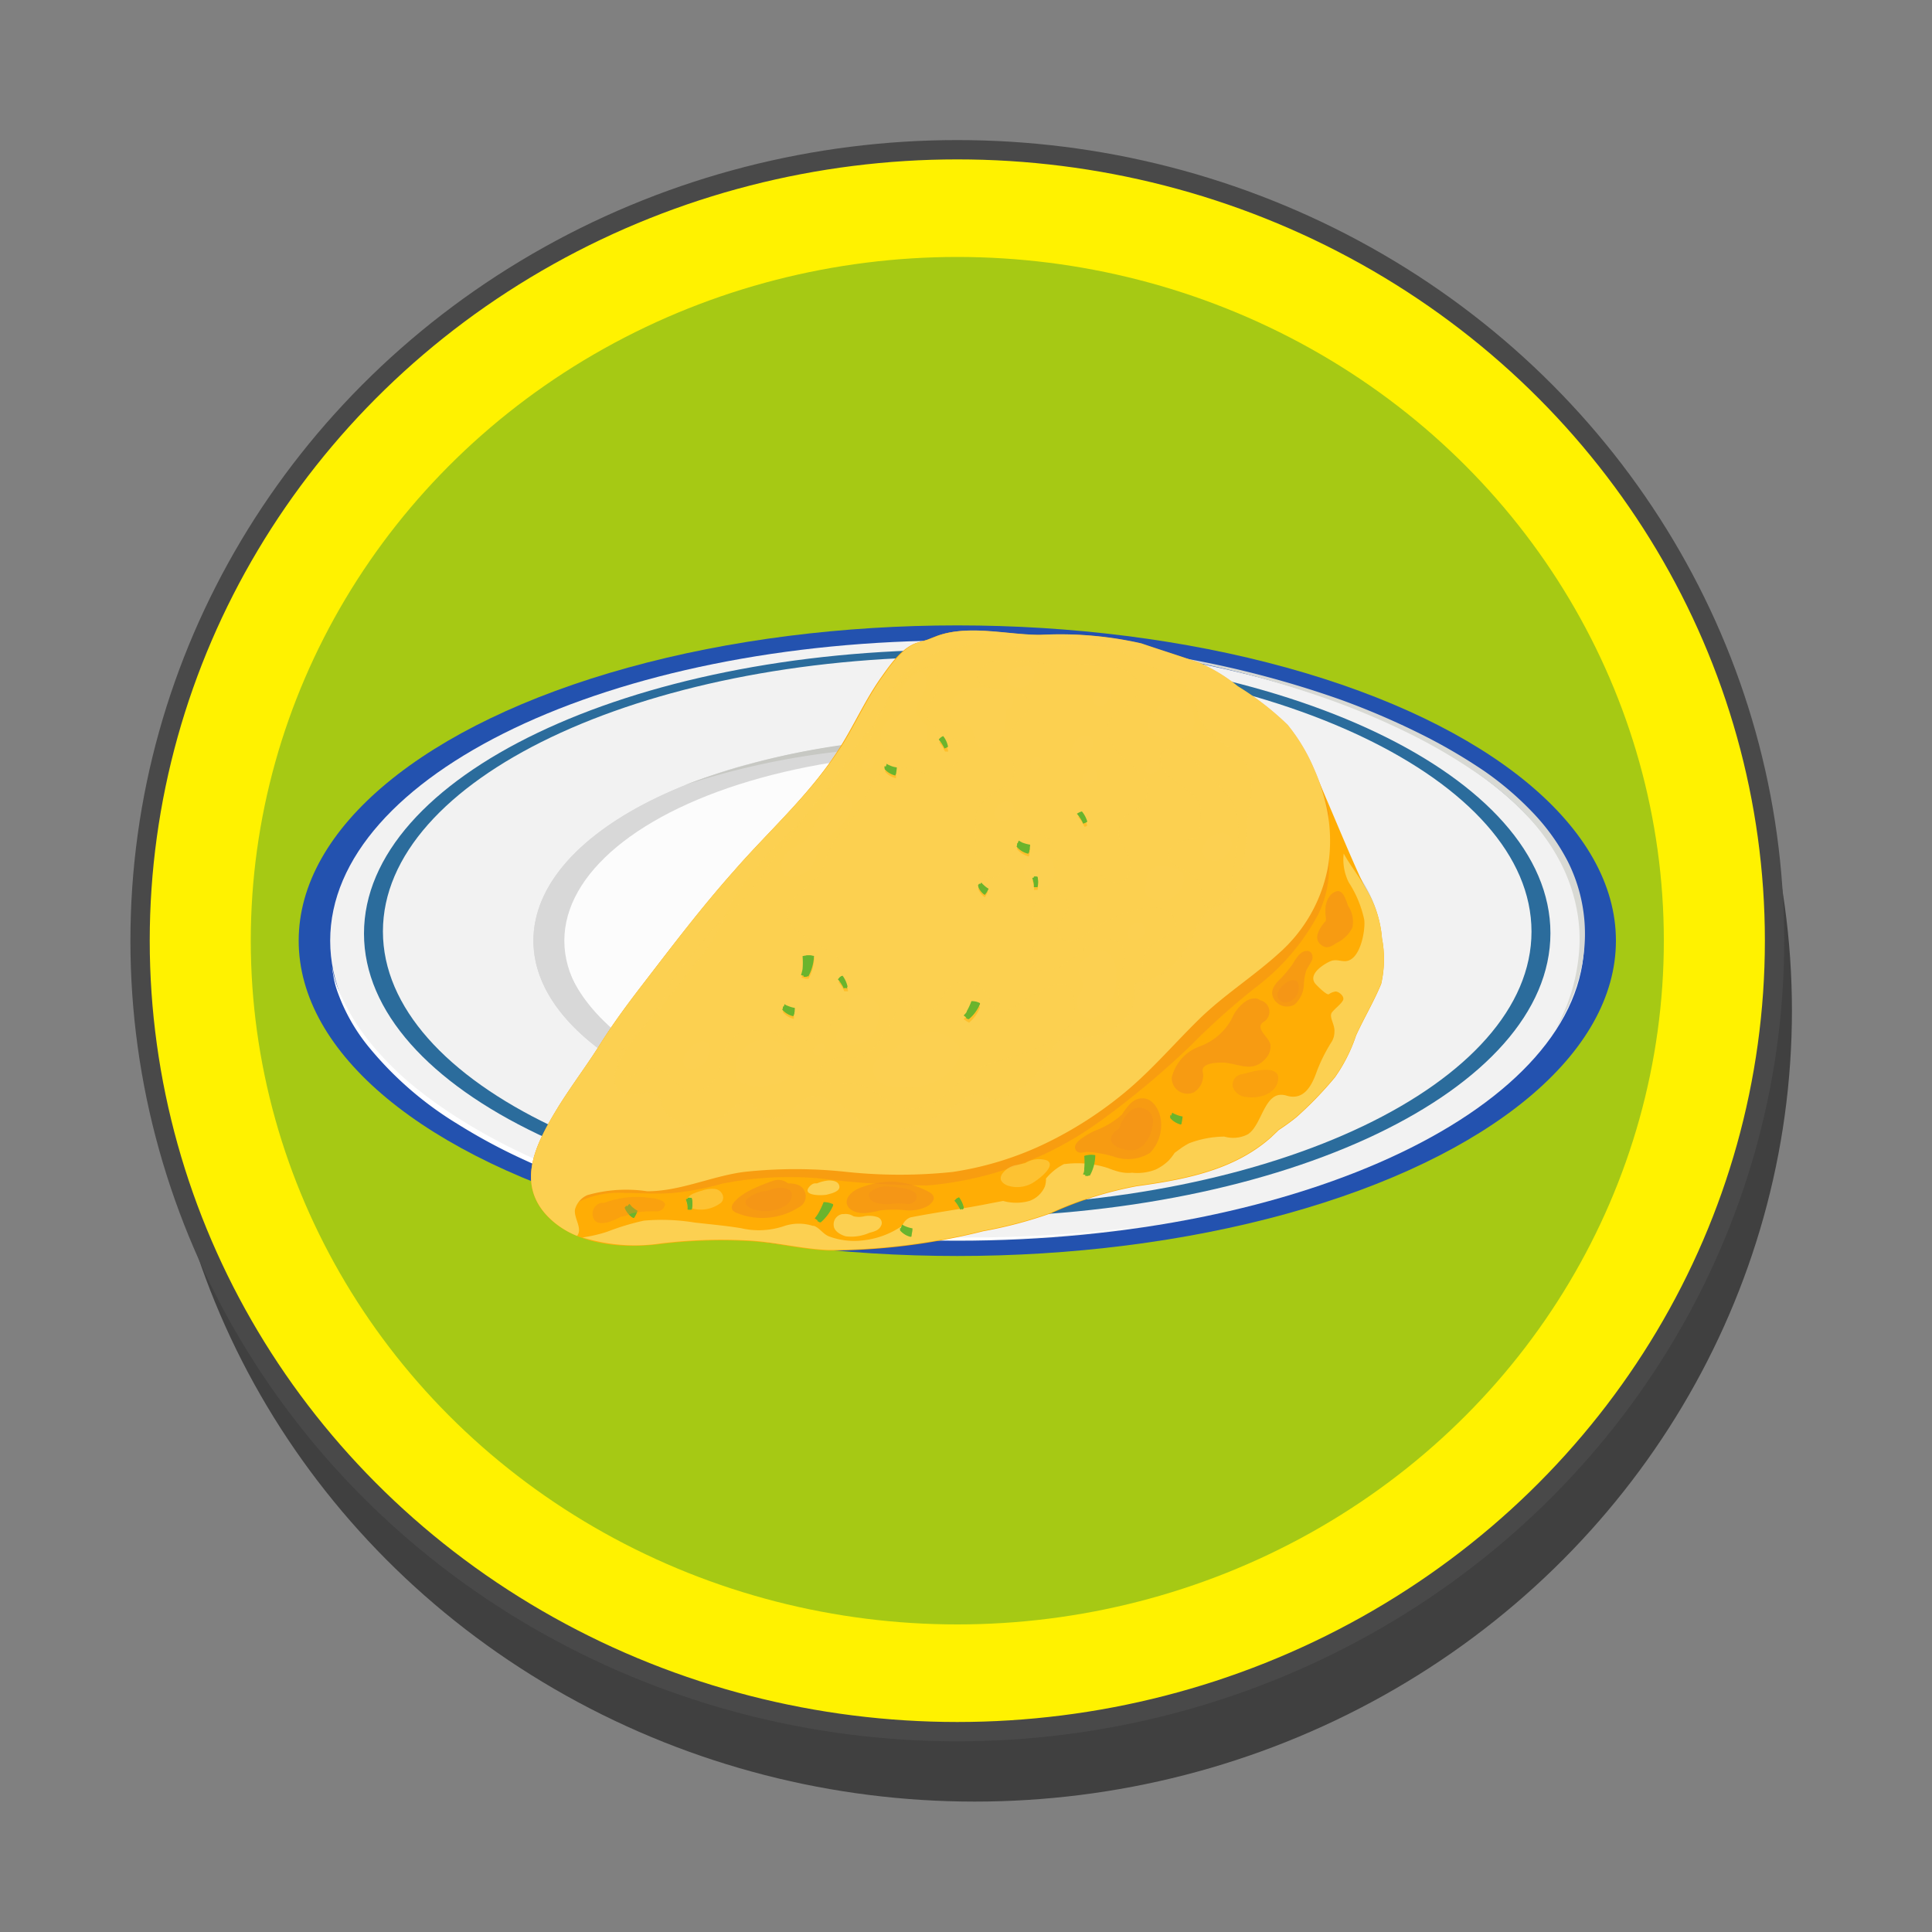 <svg xmlns="http://www.w3.org/2000/svg" viewBox="0 0 100 100"><rect x="0" y="0" width="100" height="100" fill="#808080" stroke="none"/><defs><style>.cls-1{isolation:isolate;}.cls-14,.cls-2,.cls-24{opacity:0.5;}.cls-3{fill:#fff200;stroke:#494949;stroke-miterlimit:10;}.cls-4{fill:#a6c914;}.cls-5{fill:#2352af;}.cls-6{fill:#f2f2f2;}.cls-7{fill:#d8d8d8;}.cls-8{fill:#fcfcfc;}.cls-9{fill:#c7c8c3;}.cls-10{fill:#d8d9d4;}.cls-11{fill:#fff;}.cls-12{fill:#2b6c9c;}.cls-13,.cls-25{fill:#ffad05;}.cls-14,.cls-17,.cls-21{fill:#f28f1c;}.cls-14,.cls-20,.cls-21,.cls-22,.cls-24,.cls-25{mix-blend-mode:multiply;}.cls-15,.cls-16,.cls-18,.cls-22{fill:#fcd051;}.cls-16{mix-blend-mode:screen;}.cls-17,.cls-18,.cls-22,.cls-23{opacity:0.6;}.cls-19,.cls-20{fill:#6ab42d;}.cls-21{opacity:0.4;}</style></defs><g class="cls-1"><g id="Layer_1" data-name="Layer 1"><ellipse class="cls-2" cx="50.45" cy="52.31" rx="42.3" ry="40.94"/><ellipse class="cls-3" cx="49.55" cy="48.69" rx="42.3" ry="40.94"/><ellipse class="cls-4" cx="49.55" cy="48.69" rx="36.57" ry="35.39"/><ellipse class="cls-5" cx="49.55" cy="48.69" rx="34.09" ry="16.32"/><path class="cls-6" d="M82,48.69c0,8.58-14.54,15.53-32.46,15.53S17.09,57.27,17.09,48.69,31.62,33.15,49.55,33.15,82,40.1,82,48.69Z"/><path class="cls-7" d="M71.48,48.69c0,5.79-9.82,10.49-21.93,10.49s-21.94-4.7-21.94-10.49,9.82-10.5,21.94-10.5S71.48,42.89,71.48,48.69Z"/><ellipse class="cls-8" cx="49.55" cy="48.69" rx="20.34" ry="9.73"/><path class="cls-7" d="M29.05,48.26c0-3.62,3.81-6.8,9.62-8.69-6.61,1.81-11.06,5.21-11.06,9.12,0,5.79,9.82,10.49,21.94,10.49a40.43,40.43,0,0,0,12.31-1.81A41.55,41.55,0,0,1,51,58.75C38.87,58.75,29.05,54.05,29.05,48.26Z"/><path class="cls-9" d="M71.48,48.69A5.38,5.38,0,0,0,71,46.57c-2-4.78-10.89-8.38-21.48-8.38a38.53,38.53,0,0,0-14.12,2.46,40,40,0,0,1,12.76-2c12.11,0,21.93,4.7,21.93,10.5,0,3.23-3,6.11-7.82,8C67.86,55.32,71.48,52.21,71.48,48.69Z"/><path class="cls-10" d="M52.5,33.16h.66c.42,0,1,0,1.82.1a60.83,60.83,0,0,1,6.35.82,51.73,51.73,0,0,1,8.13,2.16,39.67,39.67,0,0,1,3.93,1.68,28.39,28.39,0,0,1,3.45,2,16.28,16.28,0,0,1,2.63,2.28,10.89,10.89,0,0,1,1.68,2.39,8.36,8.36,0,0,1,.52,6.2,10.39,10.39,0,0,1-.52,1.35,7.33,7.33,0,0,1-.46.85l-.18.3.16-.3c.1-.2.24-.49.39-.86A9.78,9.78,0,0,0,81.75,49a8.07,8.07,0,0,0-.17-2.09,8.92,8.92,0,0,0-.82-2.29,10.57,10.57,0,0,0-1.68-2.35,16,16,0,0,0-2.62-2.24,28,28,0,0,0-3.39-2,39.7,39.7,0,0,0-3.86-1.67c-1.34-.49-2.7-.92-4-1.28s-2.67-.67-3.93-.91A59.42,59.42,0,0,0,55,33.32C53.41,33.18,52.5,33.16,52.5,33.16Z"/><path class="cls-11" d="M17.19,50.06a5.41,5.41,0,0,0,.34,1.18,11.16,11.16,0,0,0,1.86,3,16.94,16.94,0,0,0,1.9,1.88A24.08,24.08,0,0,0,24,58.05a30.39,30.39,0,0,0,3.48,1.85,38,38,0,0,0,4.16,1.62,44.78,44.78,0,0,0,4.67,1.26c1.61.34,3.27.61,4.91.8s3.25.32,4.79.4,3,.09,4.36.07c2.71,0,4.95-.18,6.51-.32l1.79-.19.63-.08-.62.09c-.41.06-1,.14-1.78.22s-1.73.17-2.82.25-2.34.14-3.7.16a69.31,69.31,0,0,1-9.26-.41c-1.66-.19-3.34-.46-5-.8a45.36,45.36,0,0,1-4.76-1.27,38.5,38.5,0,0,1-4.19-1.65,29.9,29.9,0,0,1-3.5-1.88,18.06,18.06,0,0,1-4.51-3.89,9.59,9.59,0,0,1-1.71-3,4.55,4.55,0,0,1-.21-.87A1.77,1.77,0,0,1,17.19,50.06Z"/><path class="cls-12" d="M49.55,33.63c-17,0-30.71,6.58-30.71,14.69S32.59,63,49.55,63s30.7-6.58,30.7-14.7S66.5,33.63,49.55,33.63Zm0,28.81c-16.42,0-29.73-6.37-29.73-14.23S33.13,34,49.55,34s29.72,6.37,29.72,14.22S66,62.44,49.55,62.44Z"/><path class="cls-13" d="M71.53,48.56A5.81,5.81,0,0,0,70.7,46c-.56-1-2.25-5.24-2.75-6.23a9.47,9.47,0,0,0-1.35-2.24,14.77,14.77,0,0,0-2.58-2,8.5,8.5,0,0,0-2-1.22c-1-.35-2-.66-3-1a19,19,0,0,0-5.22-.44c-1.69,0-3.69-.54-5.32.05l-.51.2-.54.16c-.8.27-1.43,1.23-1.88,1.86-.74,1.06-1.28,2.24-1.95,3.34C42.07,41,39.85,42.94,38,45.07,36.28,47,34.77,49,33.23,51c-.77,1-1.51,2-2.2,3.1s-1.54,2.21-2.23,3.35c-1.06,1.76-2.11,3.8-.44,5.52,1.44,1.49,3.88,1.67,5.84,1.42a25.87,25.87,0,0,1,4.4-.16c1.44.06,2.85.44,4.29.5a33.14,33.14,0,0,0,8-1,22.5,22.5,0,0,0,3.54-.94,19,19,0,0,1,4.41-1.39c2.46-.34,5-.81,6.93-2.51l.42-.4a11,11,0,0,0,.91-.66,19,19,0,0,0,2-2.07,8.28,8.28,0,0,0,1.09-2.16c.41-.9.92-1.75,1.3-2.67A5.72,5.72,0,0,0,71.53,48.56Z"/><path class="cls-14" d="M28.78,63l0,0a4.77,4.77,0,0,1,3.59-1.25c.81,0,1.62.06,2.43,0a13.77,13.77,0,0,0,2.56-.48A17.87,17.87,0,0,1,42.49,61a46.17,46.17,0,0,0,5.5.36,17.77,17.77,0,0,0,9.12-3.45,44.44,44.44,0,0,0,4.52-3.79,36.16,36.16,0,0,1,3.35-3,11.61,11.61,0,0,0,3.24-3.77,5.67,5.67,0,0,0,.57-2.75,20.83,20.83,0,0,1,0-2.5A13.31,13.31,0,0,0,68,39.76a9.47,9.47,0,0,0-1.35-2.24,14.77,14.77,0,0,0-2.58-2,8.5,8.5,0,0,0-2-1.22c-1-.35-2-.66-3-1a19,19,0,0,0-5.22-.44c-1.69,0-3.69-.54-5.32.05l-.51.2-.54.16c-.8.27-1.43,1.23-1.88,1.86-.74,1.06-1.28,2.24-1.95,3.34C42.07,41,39.85,42.94,38,45.07,36.28,47,34.77,49,33.23,51c-.77,1-1.51,2-2.2,3.1s-1.54,2.21-2.23,3.35c-1.06,1.76-2.11,3.8-.44,5.52a3.31,3.31,0,0,0,.27.26A.57.57,0,0,1,28.78,63Z"/><path class="cls-15" d="M71.53,48.56A5.81,5.81,0,0,0,70.7,46c-.35-.64-.81-1.2-1.15-1.82a2.65,2.65,0,0,0,.26,1.49,5.76,5.76,0,0,1,.8,1.92c.08.48-.18,2.16-1,2.16-.26,0-.47-.11-.74,0s-1.25.67-.76,1.2c0,0,.55.58.67.51a.81.81,0,0,1,.35-.14c.17,0,.47.25.39.44s-.38.4-.57.63.15.63.12,1a1,1,0,0,1-.13.51,8.68,8.68,0,0,0-.77,1.52c-.25.72-.65,1.57-1.58,1.29-1.15-.35-1.23,1.5-2,2a1.65,1.65,0,0,1-1.22.12,5.27,5.27,0,0,0-1.81.34,3.78,3.78,0,0,0-.43.26l-.33.24a3,3,0,0,1-.31.4,2.52,2.52,0,0,1-.66.46,2.58,2.58,0,0,1-1.23.17h0a2,2,0,0,1-.72-.06,4.72,4.72,0,0,1-.53-.18,5.12,5.12,0,0,0-2.22-.21l-.05,0a2.89,2.89,0,0,0-.94.75h0a1.22,1.22,0,0,1-.06.42,1.36,1.36,0,0,1-.8.74,2.5,2.5,0,0,1-1.36,0l-.63.12c-1.38.28-2.78.46-4.16.73a.71.71,0,0,0-.39.35.53.53,0,0,1-.12.14,4.37,4.37,0,0,1-1.86.69A3.76,3.76,0,0,1,42.92,64c-.32-.12-.49-.44-.79-.55l-.06,0a2.39,2.39,0,0,0-1.45,0,4.07,4.07,0,0,1-2.27.12c-.79-.13-1.6-.2-2.39-.29a10.54,10.54,0,0,0-2.63-.1,12.81,12.81,0,0,0-1.89.57,7.31,7.31,0,0,1-1.29.3,9.16,9.16,0,0,0,4.05.31,25.87,25.87,0,0,1,4.4-.16c1.44.06,2.85.44,4.29.5a33.14,33.14,0,0,0,8-1,22.5,22.5,0,0,0,3.54-.94,19,19,0,0,1,4.41-1.39c2.46-.34,5-.81,6.93-2.51l.42-.4a11,11,0,0,0,.91-.66,19,19,0,0,0,2-2.07,8.28,8.28,0,0,0,1.09-2.16c.41-.9.92-1.75,1.3-2.67A5.72,5.72,0,0,0,71.53,48.56Z"/><path class="cls-15" d="M29.76,62.61a1.12,1.12,0,0,1,.64-.75,7.34,7.34,0,0,1,3.1-.2c1.71,0,3.33-.78,5-1a24.44,24.44,0,0,1,5.34,0,26.32,26.32,0,0,0,5.47,0,16.78,16.78,0,0,0,4.81-1.48,20.2,20.2,0,0,0,4.14-2.67c1.38-1.15,2.53-2.51,3.81-3.76s2.82-2.22,4.15-3.43a7.89,7.89,0,0,0,2.5-4.37,8.25,8.25,0,0,0-.14-3.5A10.36,10.36,0,0,0,68,39.76a9.47,9.47,0,0,0-1.35-2.24,14.77,14.77,0,0,0-2.58-2,8.5,8.5,0,0,0-2-1.22c-1-.35-2-.66-3-1a19,19,0,0,0-5.22-.44c-1.69,0-3.69-.54-5.32.05l-.51.2-.54.16c-.8.27-1.43,1.23-1.88,1.86-.74,1.06-1.28,2.24-1.95,3.34C42.07,41,39.85,42.94,38,45.07,36.28,47,34.77,49,33.23,51c-.77,1-1.51,2-2.2,3.1s-1.54,2.21-2.23,3.35c-1.06,1.76-2.11,3.8-.44,5.52a4.41,4.41,0,0,0,1.51,1C30.17,63.59,29.7,63.07,29.76,62.61Z"/><path class="cls-16" d="M69.42,54.1c-.26-.09-.54.35-.63.51a1.15,1.15,0,0,0-.12.25,1.17,1.17,0,0,0-.12.31c0,.17-.06.62.25.52s.42-.39.53-.62a3.22,3.22,0,0,0,.19-.6C69.56,54.34,69.59,54.16,69.42,54.1Z"/><path class="cls-16" d="M67.35,57.16c-.37-.63-1.35-.31-1.61.28a4.37,4.37,0,0,1-.82,1.35c-.8.66-1.84.19-2.75.47-.48.14-1.25.44-1.45,1-.45,1.2,2.59-.17,2.8-.25a5.93,5.93,0,0,0,2.08-1.21,3.08,3.08,0,0,1,1.15-.91,1.19,1.19,0,0,0,.58-.5A.19.19,0,0,0,67.35,57.16Z"/><path class="cls-16" d="M57,60.64a1.76,1.76,0,0,0-2.23.14c-.38.38-1.21,1.72-.15,1.72A4.49,4.49,0,0,0,56.17,62a7.41,7.41,0,0,0,1.58-.57C58.25,61,57.67,60.78,57,60.64Z"/><path class="cls-16" d="M52.75,62.68c-.06-.41-.84-.31-1.32-.22a4.89,4.89,0,0,0-2,.43c-.69.18-1.86,0-2.23.74a.08.08,0,0,0,0,.07c.28.39,1.08.16,1.46.07q.84-.21,1.68-.39c.52-.11,1.07-.06,1.6-.13C52.3,63.2,52.82,63.15,52.75,62.68Z"/><path class="cls-16" d="M42.27,63.76a2.19,2.19,0,0,0-.61-.21.57.57,0,0,0-.52-.06c-.24.1-.71.26-.66.59s.4.28.58.31a1.9,1.9,0,0,0,1.18,0A.35.35,0,0,0,42.27,63.76Z"/><path class="cls-16" d="M35.32,63.41a3.14,3.14,0,0,0-1.06-.11,7.61,7.61,0,0,0-2.72.61s-.12.09-.08.14c.25.31,1.23.28,1.6.27A5.79,5.79,0,0,0,35.45,64C35.84,63.76,35.73,63.53,35.32,63.41Z"/><path class="cls-17" d="M65.76,54.08c-.06-.39-.86-.87-.35-1.19a.61.61,0,0,0-.2-1.12c-.15-.16-.51-.1-.75.07a2.07,2.07,0,0,0-.7.88,3.07,3.07,0,0,1-1.66,1.44,2.29,2.29,0,0,0-1.45,1.61.81.81,0,0,0,1.14.77,1,1,0,0,0,.47-.71.73.73,0,0,0,0-.32C62.13,55,63,55,63.35,55c.83.07,1.5.55,2.18-.23A.92.92,0,0,0,65.76,54.08Z"/><path class="cls-17" d="M69.78,46.89c-.09-.21-.23-.83-.58-.76s-.53.46-.58.74a2.39,2.39,0,0,0,0,.6.46.46,0,0,1,0,.2,2.45,2.45,0,0,0-.3.4c-.17.32-.24.6.08.85s.59,0,.8-.12a1.75,1.75,0,0,0,.8-.79A1.47,1.47,0,0,0,69.78,46.89Z"/><path class="cls-17" d="M67.64,49.22c-.35,0-.58.43-.74.69a6.69,6.69,0,0,1-.63.76l0,0c-.33.3-.57.67-.32,1.06A.79.79,0,0,0,67,52a1.44,1.44,0,0,0,.49-1.06,2.69,2.69,0,0,1,.14-.76c.09-.15.19-.3.27-.46S67.94,49.21,67.64,49.22Z"/><path class="cls-17" d="M60.09,58c-.05-.45-.35-1.11-.9-1.15s-.86.45-1.12.84a4.23,4.23,0,0,1-1.31.8,3.44,3.44,0,0,0-.68.37c-.19.12-.54.38-.41.64s.42.13.57.12a6,6,0,0,1,1.39.24,2.18,2.18,0,0,0,1.9-.19A2.1,2.1,0,0,0,60.09,58Z"/><path class="cls-18" d="M54.18,60.06a1.34,1.34,0,0,0-1.11.14l-.44.1a1.11,1.11,0,0,0-.77.48c-.16.27,0,.46.28.58a1.59,1.59,0,0,0,1.19-.07C53.58,61.19,54.76,60.34,54.18,60.06Z"/><path class="cls-17" d="M48.11,61.71v0a4.51,4.51,0,0,0-1.91-.55,4.6,4.6,0,0,0-1.84.39c-.92.5-.58,1.27.42,1.24a5.45,5.45,0,0,0,.79-.14,6.36,6.36,0,0,1,1.38,0,2,2,0,0,0,1.11-.25C48.46,62.09,48.37,61.87,48.11,61.71Z"/><path class="cls-17" d="M41.65,61.67c-.11-.33-.5-.42-.86-.42a.82.82,0,0,0-.81-.12,9.77,9.77,0,0,0-1.16.48c-.24.11-1.41.82-.74,1.15a3.51,3.51,0,0,0,3.28-.28A.62.62,0,0,0,41.65,61.67Z"/><path class="cls-18" d="M37,61.54a1.52,1.52,0,0,0-.67.09,2.55,2.55,0,0,0-.39.13.71.71,0,0,0-.33.23.35.35,0,0,0,.15.54,1.71,1.71,0,0,0,1.55-.27C37.59,62,37.34,61.57,37,61.54Z"/><path class="cls-19" d="M61.21,57.79s0,0,0,0a1.5,1.5,0,0,1-.36-.11.7.7,0,0,1-.17-.09,1.42,1.42,0,0,0-.1.29,1.09,1.09,0,0,0,.55.33l0,0A1.57,1.57,0,0,0,61.21,57.79Z"/><path class="cls-20" d="M61.16,58.16a1.55,1.55,0,0,0,0-.21,4.24,4.24,0,0,1-.59-.23.65.65,0,0,0,0,.13,1.09,1.09,0,0,0,.55.33Z"/><path class="cls-19" d="M56.12,59.83l0,0a3.6,3.6,0,0,1,0,.65c0,.09,0,.2-.07.3a1.44,1.44,0,0,0,.36.07,2.2,2.2,0,0,0,.28-1,.33.33,0,0,0,0-.06A1.18,1.18,0,0,0,56.12,59.83Z"/><path class="cls-20" d="M56.58,59.8a1.22,1.22,0,0,0-.27,0,9.48,9.48,0,0,1-.14,1.07l.16,0a2.2,2.2,0,0,0,.28-1A.33.33,0,0,0,56.58,59.8Z"/><path class="cls-19" d="M49.4,62.15s0,0,0,0a1.6,1.6,0,0,1,.22.31.71.71,0,0,1,.08.15.82.82,0,0,0,.19-.09,1.44,1.44,0,0,0-.25-.55h0A.61.61,0,0,0,49.4,62.15Z"/><path class="cls-20" d="M49.59,62a.47.47,0,0,0-.12.09,5.69,5.69,0,0,1,.33.52l.08-.05a1.44,1.44,0,0,0-.25-.55Z"/><path class="cls-19" d="M47.23,63.58v0a1.58,1.58,0,0,1-.37-.11.65.65,0,0,1-.16-.09,1.42,1.42,0,0,0-.1.29,1.06,1.06,0,0,0,.54.33l0,0A1,1,0,0,0,47.23,63.58Z"/><path class="cls-20" d="M47.18,64a1.6,1.6,0,0,0,0-.21,3.8,3.8,0,0,1-.59-.23.65.65,0,0,0,0,.13,1.06,1.06,0,0,0,.54.33Z"/><path class="cls-19" d="M42.63,62.22l0,0a4.53,4.53,0,0,1-.28.59,2,2,0,0,1-.18.25,1.55,1.55,0,0,0,.32.2,2.39,2.39,0,0,0,.63-.86.15.15,0,0,0,0-.07A1.12,1.12,0,0,0,42.63,62.22Z"/><path class="cls-20" d="M43.07,62.35a1,1,0,0,0-.24-.09c-.17.32-.33.64-.53.94l.15.08a2.39,2.39,0,0,0,.63-.86A.15.15,0,0,0,43.07,62.35Z"/><path class="cls-19" d="M35.5,62.08s0,0,0,0a2.37,2.37,0,0,1,.09.36s0,.11,0,.17a.71.71,0,0,0,.21,0,1.22,1.22,0,0,0,0-.6l0,0A.54.54,0,0,0,35.5,62.08Z"/><path class="cls-20" d="M35.74,62a.43.43,0,0,0-.14,0c0,.2.09.4.11.6l.09,0a1.22,1.22,0,0,0,0-.6Z"/><path class="cls-19" d="M33,62.67s0,0,0,0a1.66,1.66,0,0,1-.3-.22l-.12-.14a2.2,2.2,0,0,0-.2.23,1.08,1.08,0,0,0,.39.5h.05A1.52,1.52,0,0,0,33,62.67Z"/><path class="cls-20" d="M32.77,63a1.74,1.74,0,0,0,.11-.18,4.58,4.58,0,0,1-.46-.42l-.09.11a1.08,1.08,0,0,0,.39.5Z"/><path class="cls-21" d="M67.18,50.87c-.07-.17-.27-.15-.42-.1h0c-.28.12-.66.44-.64.77a.41.41,0,0,0,.27.33.57.57,0,0,0,.47-.09A.77.77,0,0,0,67.18,50.87Z"/><path class="cls-21" d="M64.55,55.54h0l-.36.08a.55.55,0,0,0-.37.67.8.8,0,0,0,.7.49c.65.1,1.55-.16,1.64-.91S64.94,55.41,64.55,55.54Z"/><path class="cls-21" d="M47.26,61.66a1.69,1.69,0,0,0-.71-.18,2.15,2.15,0,0,0-.47-.06,1.42,1.42,0,0,0-1,.24c-.21.21-.06.44.15.56a2,2,0,0,0,1,.08,4.15,4.15,0,0,1,.61,0,.55.55,0,0,0,.45-.07A.33.33,0,0,0,47.26,61.66Z"/><path class="cls-21" d="M40.5,61.48a1.47,1.47,0,0,0-.77.16l-.07,0a1.86,1.86,0,0,0-1,.42c-.22.25.1.45.32.53a2.07,2.07,0,0,0,1.28,0c.29-.1.66-.31.72-.64S40.8,61.52,40.5,61.48Z"/><path class="cls-21" d="M33.61,62a4.73,4.73,0,0,0-2.33.26l-.17,0a.58.58,0,0,0-.31.93c.31.28.95,0,1.34-.21a1.76,1.76,0,0,0,.56-.18,5.45,5.45,0,0,1,1.28-.1.41.41,0,0,0,.38-.2C34.65,62.12,33.79,62,33.61,62Z"/><path class="cls-21" d="M58.48,57.52a2.08,2.08,0,0,0-.56.9,1.1,1.1,0,0,0-.31.26c-.46.59.62.92,1.07.85.67-.1,1-1,1-1.53S59,57.09,58.48,57.52Z"/><path class="cls-15" d="M45.43,63a1.42,1.42,0,0,0-.68-.05,1.14,1.14,0,0,1-.58,0,.74.74,0,0,0-.48-.11l-.09,0a.54.54,0,0,0-.45.56c0,.32.35.51.62.59A2.3,2.3,0,0,0,45,63.81c.29-.08.52-.13.63-.43A.32.32,0,0,0,45.43,63Z"/><path class="cls-15" d="M43.4,61.28c-.09-.15-.33-.18-.49-.18a2,2,0,0,0-.62.15l-.09,0c-.16,0-.31.15-.38.28-.18.39.83.35,1,.3S43.63,61.66,43.4,61.28Z"/><path class="cls-22" d="M62,36.91a2.83,2.83,0,0,0-.91-1.68,8.16,8.16,0,0,0-1.92-.88,9.61,9.61,0,0,0-2.17-1,7.69,7.69,0,0,0-2.39.16,8.19,8.19,0,0,1-3-.24,7.9,7.9,0,0,0-2.36.31,3.21,3.21,0,0,0-1.48.6,4.83,4.83,0,0,0-.9.63c-.86.7-.84,1.65-1.46,2.48-.35.49-.8.88-1.14,1.38s-.56.91-.87,1.35a26.31,26.31,0,0,1-2.72,3.25,20.2,20.2,0,0,0-2.27,2.54c-.84,1.15-1.14,2.51-2.06,3.61s-1.54,2-2.33,2.95A13.64,13.64,0,0,0,32,55c-.2.45-.41,1.28.22,1.56a1.57,1.57,0,0,0,1.07,0c1.07-.24.79.68,1.28,1.15a2.19,2.19,0,0,0,2.22.49,3.93,3.93,0,0,0,1-.73A5.64,5.64,0,0,1,38.4,57c.35-.19.77.43.94.62.54.57,1.29.13,1.76-.27s.79-.78,1.54-.55a3.78,3.78,0,0,1,1.6,1c1.56,1.56,4,.2,5.49-.79.38-.25.76-.52,1.24-.24a1.09,1.09,0,0,0,.77.11,3.93,3.93,0,0,0,1.61-1,3.47,3.47,0,0,0,.7-.83c.33-.53.64-1.62,1.57-1.41a2.69,2.69,0,0,0,1.82-.29A2.45,2.45,0,0,0,58.65,52c.07-.36,0-.75.08-1.1a6.75,6.75,0,0,0,.93-.24,3.62,3.62,0,0,0,1.59-1.33,5.22,5.22,0,0,0,.52-.88,2.25,2.25,0,0,0,.14-.48v0c.28-.4.4-.77.9-1a1.94,1.94,0,0,0,.69-.38A2.78,2.78,0,0,0,64.27,45a10.89,10.89,0,0,0,.27-2.12c0-.77.27-1.52.26-2.3C64.76,38.68,62.49,38.58,62,36.91Z"/><g class="cls-23"><path class="cls-22" d="M51.06,35.53a7.24,7.24,0,0,0,1,.22c.3,0,1.12.17,1.21.56s-.19.62-.41.85a1.8,1.8,0,0,0-.69,1.4c.17.59.44,1.24.27,1.61-.46.91-1.86,1-1.92,2.07,0,.77-.22,2.35.38,3,.82.82,1.44-1.06,1.78-1.58.2-.3.48-.66.91-.57s1.15.53,1,1c-.19.67.68.57,1.19.63a1.59,1.59,0,0,1,1,.4c.57.54,1.48,1.11,1.71-.15.1-.55-.17-.77-.38-1.21a1.22,1.22,0,0,1,.15-1.53c.21-.16.46-.27.68-.42a1.11,1.11,0,0,0,.18-1.63c-.62-.84-2.2-1.61-1.71-2.83.25-.61,1.8-1.15,1.56-1.86-.33-.93-1.39-1.09-2.29-1.11s-1.66.08-2.48,0a12.26,12.26,0,0,0-2.7-.17C50.8,34.33,50.06,35.2,51.06,35.53Z"/><path class="cls-22" d="M60.83,38.77c-1.25-.1-.72,1-.39,1.33s1,.72,1.45,1.18.18,1.21.18,1.9a.28.28,0,0,1-.29.23,2,2,0,0,0-1.18.45c-.23.31-.21.69.33,1a4.54,4.54,0,0,1,.83.47c.49.36.38.95.55,1.45s.84-.17.95-.32a2.54,2.54,0,0,0,.5-1A10.62,10.62,0,0,0,64,43.91a3.32,3.32,0,0,0-.36-2.62c-.48-.58-1.06-1.12-1.59-1.66C61.73,39.31,61.3,38.8,60.83,38.77Z"/><path class="cls-22" d="M59.91,47a3.67,3.67,0,0,0-1.4.17,7.8,7.8,0,0,0-2.06,1c-.31.22-.85.68-1.28.52s-.55-.42-.37-.8.54-.72.51-1a.78.78,0,0,0-1.12-.57c-1,.35-.78,1.36-.72,2.2.13.59-.4,1.6.51,1.7,1.12.13,1.93-1.24,2.94-1.55.75-.23,1.39.14,1.29.94-.07.52-.26,1-.31,1.56,0,.19-.08.63.28.58.83-.12,1-.78,1-1.42a1.53,1.53,0,0,1,.33-1.34c.34-.33.84-.46,1.19-.77C61.22,47.66,60.43,47,59.91,47Z"/><path class="cls-22" d="M54.49,51a9.42,9.42,0,0,0-1.82,1c-.2.12-.86.58-1.1.24-.42-.58-.49-1.16-1.34-1.34-1.18-.25-1.24.47-1.77,1.16a.78.78,0,0,1-.79.35A1.52,1.52,0,0,1,47,52c-.12-.12-.22-.27-.34-.38a.65.65,0,0,0-.33.71,1.45,1.45,0,0,1-.52,1,2.49,2.49,0,0,1-.86,1.14,2.09,2.09,0,0,1-1,.29,5.79,5.79,0,0,0-.72,0c-1,.48-1.19.88-.6,1.22s1.45-.08,2.12.26c.88.44,1.67,1.29,2.77,1.12s1.61-.93,2.36-1.53a4.49,4.49,0,0,1,1.69-.88c1.28-.38,3-.83,3.81-1.94C55.78,52.29,55.78,50.54,54.49,51Z"/><path class="cls-22" d="M48,37.1c-.14-.6.42-.92.52-1.47s0-1.3-.67-1.07a3,3,0,0,0-.92.56,3.41,3.41,0,0,0-1.17,1.5.27.27,0,0,1-.25.18,3.82,3.82,0,0,0-.18.51,6.83,6.83,0,0,1-.58,1.56,4.23,4.23,0,0,1-1,1.35,7.6,7.6,0,0,0-1.54,1.28c-.44.6-.82,1.22-1.3,1.79A11.89,11.89,0,0,0,39.67,45a9.22,9.22,0,0,1-2.06,2.35A11.21,11.21,0,0,0,36.18,49c-.38.47-.82.9-1.16,1.38s-.58,1.25-1,1.83a8,8,0,0,1-.89,1A3.94,3.94,0,0,0,32,54.79c-.13.53.24,1.21.92.8.12-.07.25-.15.38-.21.77-.29,1.18.14,1.67.66a1.24,1.24,0,0,0,2-.16,6.59,6.59,0,0,0,.42-1.12,2,2,0,0,1,1-1.34,3,3,0,0,1,2.12.27,2,2,0,0,0,2.79-1.32c.27-.85.73-2.31-.13-3a18.93,18.93,0,0,1-2.06-1.31c-1.31-1.36,1.23-2.13,1.52-3.23a4.19,4.19,0,0,1,1.19-2.05,10.06,10.06,0,0,0,1.3-2.18,1.64,1.64,0,0,1,1.4-.87,3.08,3.08,0,0,1,1.08.2,1.88,1.88,0,0,0,.74.11c.35-.06,1.75-.64,1.51-1.23C49.6,38.05,48.24,37.93,48,37.1Z"/></g><path class="cls-16" d="M68,40.85a2.46,2.46,0,0,0-.52-1A3.9,3.9,0,0,1,67,38.77a1.43,1.43,0,0,0-.62-.82c-.15-.21-.29-.37-.44-.4-.12-.28-.53-.54-.7-.7a3.83,3.83,0,0,0-1.86-1.15c-.05,0-.1,0-.13.06-.25.08-.43.32-.4.76a1,1,0,0,0,.41.6c.4.34.82.64.89,1.2.1.78.21,1.28,1.13,1.32.21,0,.52.08.68-.06.08.12.17.23.25.33a1.57,1.57,0,0,1,.33,1.24.56.56,0,0,0,.06.34c.21.35.54.8,1,.58S68,41.27,68,40.85Z"/><path class="cls-16" d="M68.32,43.5a4.46,4.46,0,0,0,.12-.54.9.9,0,0,0-.47-.8c-.22-.11-.38.12-.46.33a.88.88,0,0,0-.32.26c-.26.42.09,1.09-.55,1.32s-1.1.68-1,1.28c.22,1.18-1.24,1.56-1.15,2.69.05.58.55.81,1,.39a3.25,3.25,0,0,0,.82-1c.21-.42.89-.56,1.26-.84a2.73,2.73,0,0,0,.8-2C68.37,44.18,68.32,43.84,68.32,43.5Z"/><path class="cls-16" d="M64.49,48.79a.89.89,0,0,0-1.07.38,1,1,0,0,0-.14.25,1,1,0,0,0-.05,1c.33.49.89-.08,1.16-.27s1-.44,1.08-.94S64.74,48.89,64.49,48.79Z"/><path class="cls-16" d="M62.22,50.25a.83.83,0,0,0-.75.38A2.5,2.5,0,0,0,60.28,52c-.19.85-.72,1.11-1.37,1.55l0,0a1.11,1.11,0,0,0-.82.79c-.33.88-1.56.34-2.28.64s-.44,1.37-1.14,1.73-1.38.49-2,.87c-.23.15-.29.37-.46.57a1.31,1.31,0,0,1-1.31.26c-.16-.2-.06-.14-.26-.31a.88.88,0,0,0-1.06.15c-.3.3-.47.58-1,.69a13.52,13.52,0,0,1-1.42.08c-.51.06-1,.17-1.51.18a1.39,1.39,0,0,0-.72.17c-.83.56,1.23.94,1.65.88a6.1,6.1,0,0,1,1.81-.14,5.29,5.29,0,0,0,1.19.07,14.47,14.47,0,0,0,2.59-.66c.83-.26,1.37-1,2.25-1.07s1.43-.84,2-1.3c.36-.28.86-.31,1.23-.58a4.25,4.25,0,0,0,.84-.74c.23-.29.35-.86.65-1.06a.41.41,0,0,0,.11-.12,6.09,6.09,0,0,0,.85-.64c.49-.42.62-1.25,1.21-1.55s1.51-.39,1.63-1.08S62.93,50.28,62.22,50.25Z"/><path class="cls-16" d="M41,59.41a.71.71,0,0,0-.42-.56,6.3,6.3,0,0,0-1.07-.66,3.18,3.18,0,0,0-2.22.24,2.4,2.4,0,0,0-.78.4c-.26.23-.46.68-.86.68-1,0-2,.14-3,.14a8.94,8.94,0,0,1-1,0c-.81-.07-.36-.77-.43-1.23s-.47-.79-.88-.61a2.08,2.08,0,0,0-.53.49c-.34.32-.72.56-1,.89-.59.62-.06,1.33-.66,1.93s.8,2,1.42,1.33a.91.91,0,0,0,.31-.5c.17-.72,1-.88,1.68-.9a6.89,6.89,0,0,1,1.87,0c.38.08.76.17,1.15.23a2.18,2.18,0,0,0,.93-.24,15.34,15.34,0,0,1,1.76-.5A9.55,9.55,0,0,0,38.32,60l.25-.09c.27,0,.56,0,.85,0s.46.29.75.27S41.07,59.85,41,59.41Z"/><path class="cls-16" d="M43.43,58a1,1,0,0,0-.81-.44,2.93,2.93,0,0,0-1.34.15l-.12.06h0l0,0a.57.57,0,0,0-.3.43c0,.61.75,1.79,1.5,1.32C42.69,59.34,43.76,58.6,43.43,58Z"/><path class="cls-15" d="M36.62,54c-.26-.25-.66,0-.86.19a.62.62,0,0,0-.14.19.94.94,0,0,0-.26.57.42.42,0,0,0,.54.37,1,1,0,0,0,.7-.51C36.73,54.54,36.83,54.16,36.62,54Z"/><path class="cls-15" d="M40.68,54.21a1.59,1.59,0,0,0-2.46.44,1.24,1.24,0,0,0-.12.63.67.67,0,0,0,.25.75,2.35,2.35,0,0,0,1.57.12A1.11,1.11,0,0,0,40.68,54.21Z"/><path class="cls-15" d="M45.44,52c-.15-.26-.57-.38-.83-.47a.55.55,0,0,0-.68.4,1.8,1.8,0,0,0,0,.46c0,.06.15.47.24.41h0a.63.63,0,0,0-.38.12,1.26,1.26,0,0,0-.51.76c0,.28.35.37.55.4a1.64,1.64,0,0,0,1-.22,1.13,1.13,0,0,0,.57-.78C45.45,52.68,45.64,52.35,45.44,52Z"/><path class="cls-15" d="M49.59,54.14a1.59,1.59,0,0,0-1.83-.62,4.17,4.17,0,0,0-.86.3,4.41,4.41,0,0,0-1,.85l0,0a1.56,1.56,0,0,0-.43.13.66.66,0,0,0-.27.64c.09.72.79.82,1.38.81a3.08,3.08,0,0,0,2.37-.61C49.3,55.35,49.94,54.68,49.59,54.14Z"/><path class="cls-15" d="M42.32,54.08h0a.71.71,0,0,0-.14.1h0a.27.27,0,0,0-.08.27.2.2,0,0,0,.25.16.44.44,0,0,0,.34-.35v-.05C42.68,54,42.48,54,42.32,54.08Z"/><path class="cls-15" d="M61.27,45.36c0-.21-.27-.34-.46-.41a3.61,3.61,0,0,0-.57-.12.67.67,0,0,0-.58.12.72.72,0,0,0-.29.79.48.48,0,0,0,0,.6,1.13,1.13,0,0,0,.81.28,1.2,1.2,0,0,0,1-.71A1.15,1.15,0,0,0,61.27,45.36Z"/><path class="cls-15" d="M56.63,46.52a.5.5,0,0,0-.35.1.44.44,0,0,0-.15.05c-.22.12-.42.43-.24.66s.37.07.5,0a.76.76,0,0,0,.44-.55A.23.23,0,0,0,56.63,46.52Z"/><path class="cls-15" d="M57.47,35.75h0a.34.34,0,0,0-.37-.15h0a.7.7,0,0,0-.5.43.35.35,0,0,0,.16.47h.06c.12.1.32,0,.42-.09l.12-.14h0A.5.5,0,0,0,57.47,35.75Z"/><path class="cls-15" d="M41.75,43.46c-.24.22-.6.33-.86.54a1,1,0,0,0-.35,1.21c.22.43,1.16,0,1.36-.2a2.76,2.76,0,0,0,.44-1c.14-.44.64-.78,1-1.09s.93-1,.67-1.5-.86-.19-1.27.36a2.6,2.6,0,0,0-.49.76"/><path class="cls-15" d="M48,37.69c0-.16-.2-.31-.31-.41-.48-.46-.25-.81.06-1.3.2-.31.41-1.44-.35-1.11a1.17,1.17,0,0,0-.56.56,1.23,1.23,0,0,0-.33.55c0,.4.14.7-.3,1.06a2.16,2.16,0,0,0-.37.43,1,1,0,0,0-.19,1c.12.33.64.36.92.42a1.11,1.11,0,0,0,1.13-.25A1.18,1.18,0,0,0,48,37.69Z"/><path class="cls-15" d="M45.09,39.23a.34.34,0,0,0-.23.1.37.37,0,0,0-.18.17.2.2,0,0,0,0,.27c.09.08.22,0,.31,0a.39.39,0,0,0,.24-.23A.19.19,0,0,0,45.09,39.23Z"/><path class="cls-15" d="M50.16,35.68a.67.67,0,0,0-.2.12.73.73,0,0,0-.24.07,1.06,1.06,0,0,0-.6,1c.09.52.53.61,1,.72s.1,1.06.8,1.08a1.12,1.12,0,0,0,1-.76,2.14,2.14,0,0,0,.14-.71c0-.12,0-.23,0-.35s.24-.19.26-.23C53,35.6,50.7,35.44,50.16,35.68Z"/><path class="cls-15" d="M53.36,34.55a.7.7,0,0,0-.63,0l-.1,0h0a.62.62,0,0,0-.46.37.51.51,0,0,0,.12.55.84.84,0,0,0,.62.1C53.3,35.51,53.84,34.87,53.36,34.55Z"/><path class="cls-15" d="M53.87,39.34c0-.1-.09-.15-.19-.17a.35.35,0,0,0-.35.4c0,.13,0,.27.17.28a.41.41,0,0,0,.39-.34A.32.32,0,0,0,53.87,39.34Z"/><path class="cls-15" d="M54.4,44.47a.69.69,0,0,0-.94-.3.63.63,0,0,0-.29.42.74.74,0,0,0-.14.23.76.76,0,0,0,.37.94.73.73,0,0,0,1.06-.18A1.13,1.13,0,0,0,54.4,44.47Z"/><path class="cls-15" d="M57.77,50.23c0-.47-.48-1.29-1.1-1a1.35,1.35,0,0,0-.38.33h0a.78.78,0,0,0-.45.55c-.06.35.16.54.24.86,0,.14-.11.31-.18.41a.94.94,0,0,0-.14.51.81.81,0,0,0,.3.68c.47.39,1.09-.19,1.33-.54A3,3,0,0,0,57.77,50.23Z"/><path class="cls-15" d="M59.21,48a.24.24,0,0,0-.17-.21.57.57,0,0,0-.67.4.43.43,0,0,0,0,.25.28.28,0,0,0,.27.24.69.69,0,0,0,.49-.21A.45.45,0,0,0,59.21,48Z"/><path class="cls-15" d="M61.79,37a1,1,0,0,0-1.65-.62,1.28,1.28,0,0,0-.24.31,1.37,1.37,0,0,0-.48.59c-.17.75.78,1,1.36,1A1,1,0,0,0,61.79,37Z"/><g class="cls-24"><path class="cls-25" d="M56.27,42.74a1.48,1.48,0,0,0-.28-.61l0,0-.1.07,0,0h0l-.08.09a0,0,0,0,0,0,0,2.08,2.08,0,0,1,.24.34l.09.17.12-.05h0Z"/><path class="cls-25" d="M53.31,43.86a1.91,1.91,0,0,1-.41-.11l-.18-.1c0,.05,0,.11-.07.17h0a.74.74,0,0,0,0,.14,1.17,1.17,0,0,0,.6.37l0,0a1.55,1.55,0,0,0,.05-.23h0c0-.06,0-.12,0-.17A.06.06,0,0,1,53.31,43.86Z"/><path class="cls-25" d="M41.88,49.63h0a.91.91,0,0,0-.33,0l0,0a3.6,3.6,0,0,1,0,.66c0,.1,0,.21-.07.31l.21.06h.16a2.47,2.47,0,0,0,.29-1,.09.09,0,0,0,0-.06Z"/><path class="cls-25" d="M43.57,50.7a.33.33,0,0,0-.1.06l0,0h0l-.07.08s0,0,0,0a1.34,1.34,0,0,1,.22.31.8.8,0,0,1,.08.16l.11,0h0l.09,0a1.35,1.35,0,0,0-.26-.57Z"/><path class="cls-25" d="M41.13,52.31a1.58,1.58,0,0,1-.37-.11.56.56,0,0,1-.17-.09l-.06.16h0a.93.93,0,0,0,0,.13,1.07,1.07,0,0,0,.56.34l0,0a1.3,1.3,0,0,0,0-.21h0a1,1,0,0,0,0-.17A0,0,0,0,0,41.13,52.31Z"/><path class="cls-25" d="M48.78,38.29l-.09.07h0l-.07.08s0,0,0,0a2.32,2.32,0,0,1,.22.3c0,.05.05.1.07.16L49,38.9h0l.08,0a1.19,1.19,0,0,0-.24-.55Z"/><path class="cls-25" d="M46.41,39.86a1.48,1.48,0,0,1-.36-.1.51.51,0,0,1-.16-.09,1,1,0,0,0-.07.15h0s0,.09,0,.13a1.06,1.06,0,0,0,.55.33l0,0a1.18,1.18,0,0,0,0-.2h0a.86.86,0,0,0,0-.16A0,0,0,0,0,46.41,39.86Z"/><path class="cls-25" d="M50.57,52.07h0a1,1,0,0,0-.29-.07h0a3.59,3.59,0,0,1-.24.53c0,.07-.1.15-.16.22l.15.11h0l.13.07a2,2,0,0,0,.56-.77.13.13,0,0,0,0-.06Z"/><path class="cls-25" d="M53.64,45.54l-.12,0h0l-.08.05h0a1.87,1.87,0,0,1,.08.32.77.77,0,0,1,0,.15h.18a1.18,1.18,0,0,0,0-.53Z"/><path class="cls-25" d="M50.8,45.8l-.1.11h0l-.07.09a.89.89,0,0,0,.34.44h0a.86.86,0,0,0,.1-.16h0a.38.38,0,0,0,.06-.13s0,0,0,0a1.05,1.05,0,0,1-.27-.2A.43.43,0,0,1,50.8,45.8Z"/></g><path class="cls-19" d="M55.74,42.12a0,0,0,0,0,0,0,2.08,2.08,0,0,1,.24.34.89.89,0,0,1,.08.17.62.62,0,0,0,.22-.1A1.48,1.48,0,0,0,56,42l0,0A.77.77,0,0,0,55.74,42.12Z"/><path class="cls-19" d="M53.32,43.72a.06.06,0,0,1,0,0,1.91,1.91,0,0,1-.41-.11l-.18-.1a1.92,1.92,0,0,0-.11.31,1.1,1.1,0,0,0,.6.37l0,0A1.45,1.45,0,0,0,53.32,43.72Z"/><path class="cls-20" d="M52.65,43.64a1,1,0,0,0,0,.14,1.1,1.1,0,0,0,.6.37l0,0a1.55,1.55,0,0,0,.05-.23"/><path class="cls-19" d="M41.54,49.49l0,0a3.77,3.77,0,0,1,0,.67,2.37,2.37,0,0,1-.08.31,1.8,1.8,0,0,0,.38.07,2.43,2.43,0,0,0,.29-1,.13.13,0,0,0,0-.06A1.25,1.25,0,0,0,41.54,49.49Z"/><path class="cls-20" d="M42,49.46a1.22,1.22,0,0,0-.27,0c0,.37-.07.74-.14,1.1l.16,0a2.43,2.43,0,0,0,.29-1A.13.13,0,0,0,42,49.46Z"/><path class="cls-19" d="M43.37,50.69s0,0,0,0a2.18,2.18,0,0,1,.22.31.8.8,0,0,1,.08.16.72.72,0,0,0,.2-.09,1.48,1.48,0,0,0-.26-.57h0A.61.61,0,0,0,43.37,50.69Z"/><path class="cls-20" d="M43.56,50.52a.47.47,0,0,0-.12.09,4.34,4.34,0,0,1,.33.54l.09,0a1.48,1.48,0,0,0-.26-.57Z"/><path class="cls-19" d="M41.14,52.17s0,0,0,0a1.58,1.58,0,0,1-.37-.11.56.56,0,0,1-.17-.09c0,.09-.08.2-.11.29a1.07,1.07,0,0,0,.57.34l0,0A1.19,1.19,0,0,0,41.14,52.17Z"/><path class="cls-20" d="M41.08,52.54a.72.72,0,0,0,.05-.21,3.85,3.85,0,0,1-.61-.24.5.5,0,0,1,0,.13,1.07,1.07,0,0,0,.57.34Z"/><path class="cls-19" d="M48.59,38.28a0,0,0,0,0,0,0,2,2,0,0,1,.21.3.8.8,0,0,1,.08.16.56.56,0,0,0,.19-.09,1.25,1.25,0,0,0-.25-.55l0,0A.53.53,0,0,0,48.59,38.28Z"/><path class="cls-19" d="M46.42,39.72a.06.06,0,0,0,0,0,1.14,1.14,0,0,1-.36-.1.7.7,0,0,1-.17-.09c0,.09-.08.19-.1.28a1.06,1.06,0,0,0,.55.33l0,0A1.49,1.49,0,0,0,46.42,39.72Z"/><path class="cls-20" d="M46.37,40.08a1.12,1.12,0,0,0,0-.21,4.19,4.19,0,0,1-.59-.22s0,.08,0,.12a1.06,1.06,0,0,0,.55.33Z"/><path class="cls-19" d="M50.28,51.82l0,0a3.48,3.48,0,0,1-.24.52c0,.07-.1.15-.16.22a1.21,1.21,0,0,0,.28.18,2.06,2.06,0,0,0,.56-.76.11.11,0,0,0,0-.06A.89.89,0,0,0,50.28,51.82Z"/><path class="cls-20" d="M50.67,51.94a.73.73,0,0,0-.22-.09,6.19,6.19,0,0,1-.46.84l.13.07a2.06,2.06,0,0,0,.56-.76A.11.11,0,0,0,50.67,51.94Z"/><path class="cls-19" d="M53.43,45.45l0,0a1.77,1.77,0,0,1,.08.31.81.81,0,0,1,0,.16l.19,0a1.06,1.06,0,0,0,0-.53l0,0A.49.49,0,0,0,53.43,45.45Z"/><path class="cls-20" d="M53.64,45.37a.31.31,0,0,0-.13,0,4.94,4.94,0,0,1,.1.53h.08a1.06,1.06,0,0,0,0-.53Z"/><path class="cls-19" d="M51.17,46s0,0,0,0a1.21,1.21,0,0,1-.26-.2.43.43,0,0,1-.11-.12,1.63,1.63,0,0,0-.17.2.85.85,0,0,0,.34.44s0,0,0,0A1.18,1.18,0,0,0,51.17,46Z"/><path class="cls-20" d="M51,46.26a.86.86,0,0,0,.1-.16,3.6,3.6,0,0,1-.41-.37l-.07.09a.85.85,0,0,0,.34.44S51,46.26,51,46.26Z"/><path class="cls-16" d="M47.75,54.1a.9.9,0,0,0-1,.2.76.76,0,0,0-.27.59.35.35,0,0,0,.32.34.57.57,0,0,0,.13,0l.16,0a.82.82,0,0,0,.67-.3C48,54.71,48.1,54.28,47.75,54.1Z"/><path class="cls-16" d="M41.45,44.34a.22.22,0,0,0-.27-.09.52.52,0,0,0-.4.33.27.27,0,0,0,0,.31.31.31,0,0,0,.32,0,.6.6,0,0,0,.31-.32A.3.3,0,0,0,41.45,44.34Z"/><path class="cls-16" d="M46.91,37.65a.45.45,0,0,0,0-.11c0-.12-.18-.14-.29-.12a.56.56,0,0,0-.45.54c0,.13.14.2.25.21a.61.61,0,0,0,.51-.28A.23.23,0,0,0,46.91,37.65Z"/><path class="cls-16" d="M46.89,38.25a.4.4,0,0,0-.45.26c0,.15,0,.36.24.3a.44.44,0,0,0,.31-.2C47.07,38.48,47.08,38.32,46.89,38.25Z"/><path class="cls-16" d="M52.28,41.52a.39.39,0,0,0-.28,0c-.31.07-.66.42-.51.75a.19.19,0,0,0,.16.13.22.22,0,0,0,.15.11c.33.09.65-.39.66-.66A.3.3,0,0,0,52.28,41.52Z"/><path class="cls-16" d="M56.56,38.3a.41.41,0,0,0-.2-.17.5.5,0,0,0-.38,0,.84.84,0,0,0-.44.41.58.58,0,0,0-.07.32.33.33,0,0,0,.24.27h0a.42.42,0,0,0,.35,0,.81.81,0,0,0,.38-.33A.55.55,0,0,0,56.56,38.3Z"/><path class="cls-16" d="M61,37.06a.39.39,0,0,0-.19-.17.58.58,0,0,0-.39,0,.79.79,0,0,0-.43.41.69.69,0,0,0-.08.32.35.35,0,0,0,.24.27h.05a.39.39,0,0,0,.35,0,.81.81,0,0,0,.39-.34A.53.53,0,0,0,61,37.06Z"/><path class="cls-16" d="M60,39.45a.26.26,0,0,0-.37-.09.57.57,0,0,0-.28.27.46.46,0,0,0-.05.2.24.24,0,0,0,.16.18h0a.24.24,0,0,0,.22,0A.54.54,0,0,0,60,39.8.34.34,0,0,0,60,39.45Z"/><path class="cls-15" d="M63.71,43.39a.51.51,0,0,0-.27-.23.7.7,0,0,0-.51,0,1.08,1.08,0,0,0-.59.56.75.75,0,0,0-.1.42.46.46,0,0,0,.33.37h.06a.52.52,0,0,0,.47,0,1.1,1.1,0,0,0,.52-.45A.69.69,0,0,0,63.71,43.39Z"/><path class="cls-16" d="M56.56,39.85a.57.57,0,0,0-.51.36c-.06.17,0,.41.22.41a.57.57,0,0,0,.51-.36C56.84,40.09,56.78,39.85,56.56,39.85Z"/></g></g></svg>